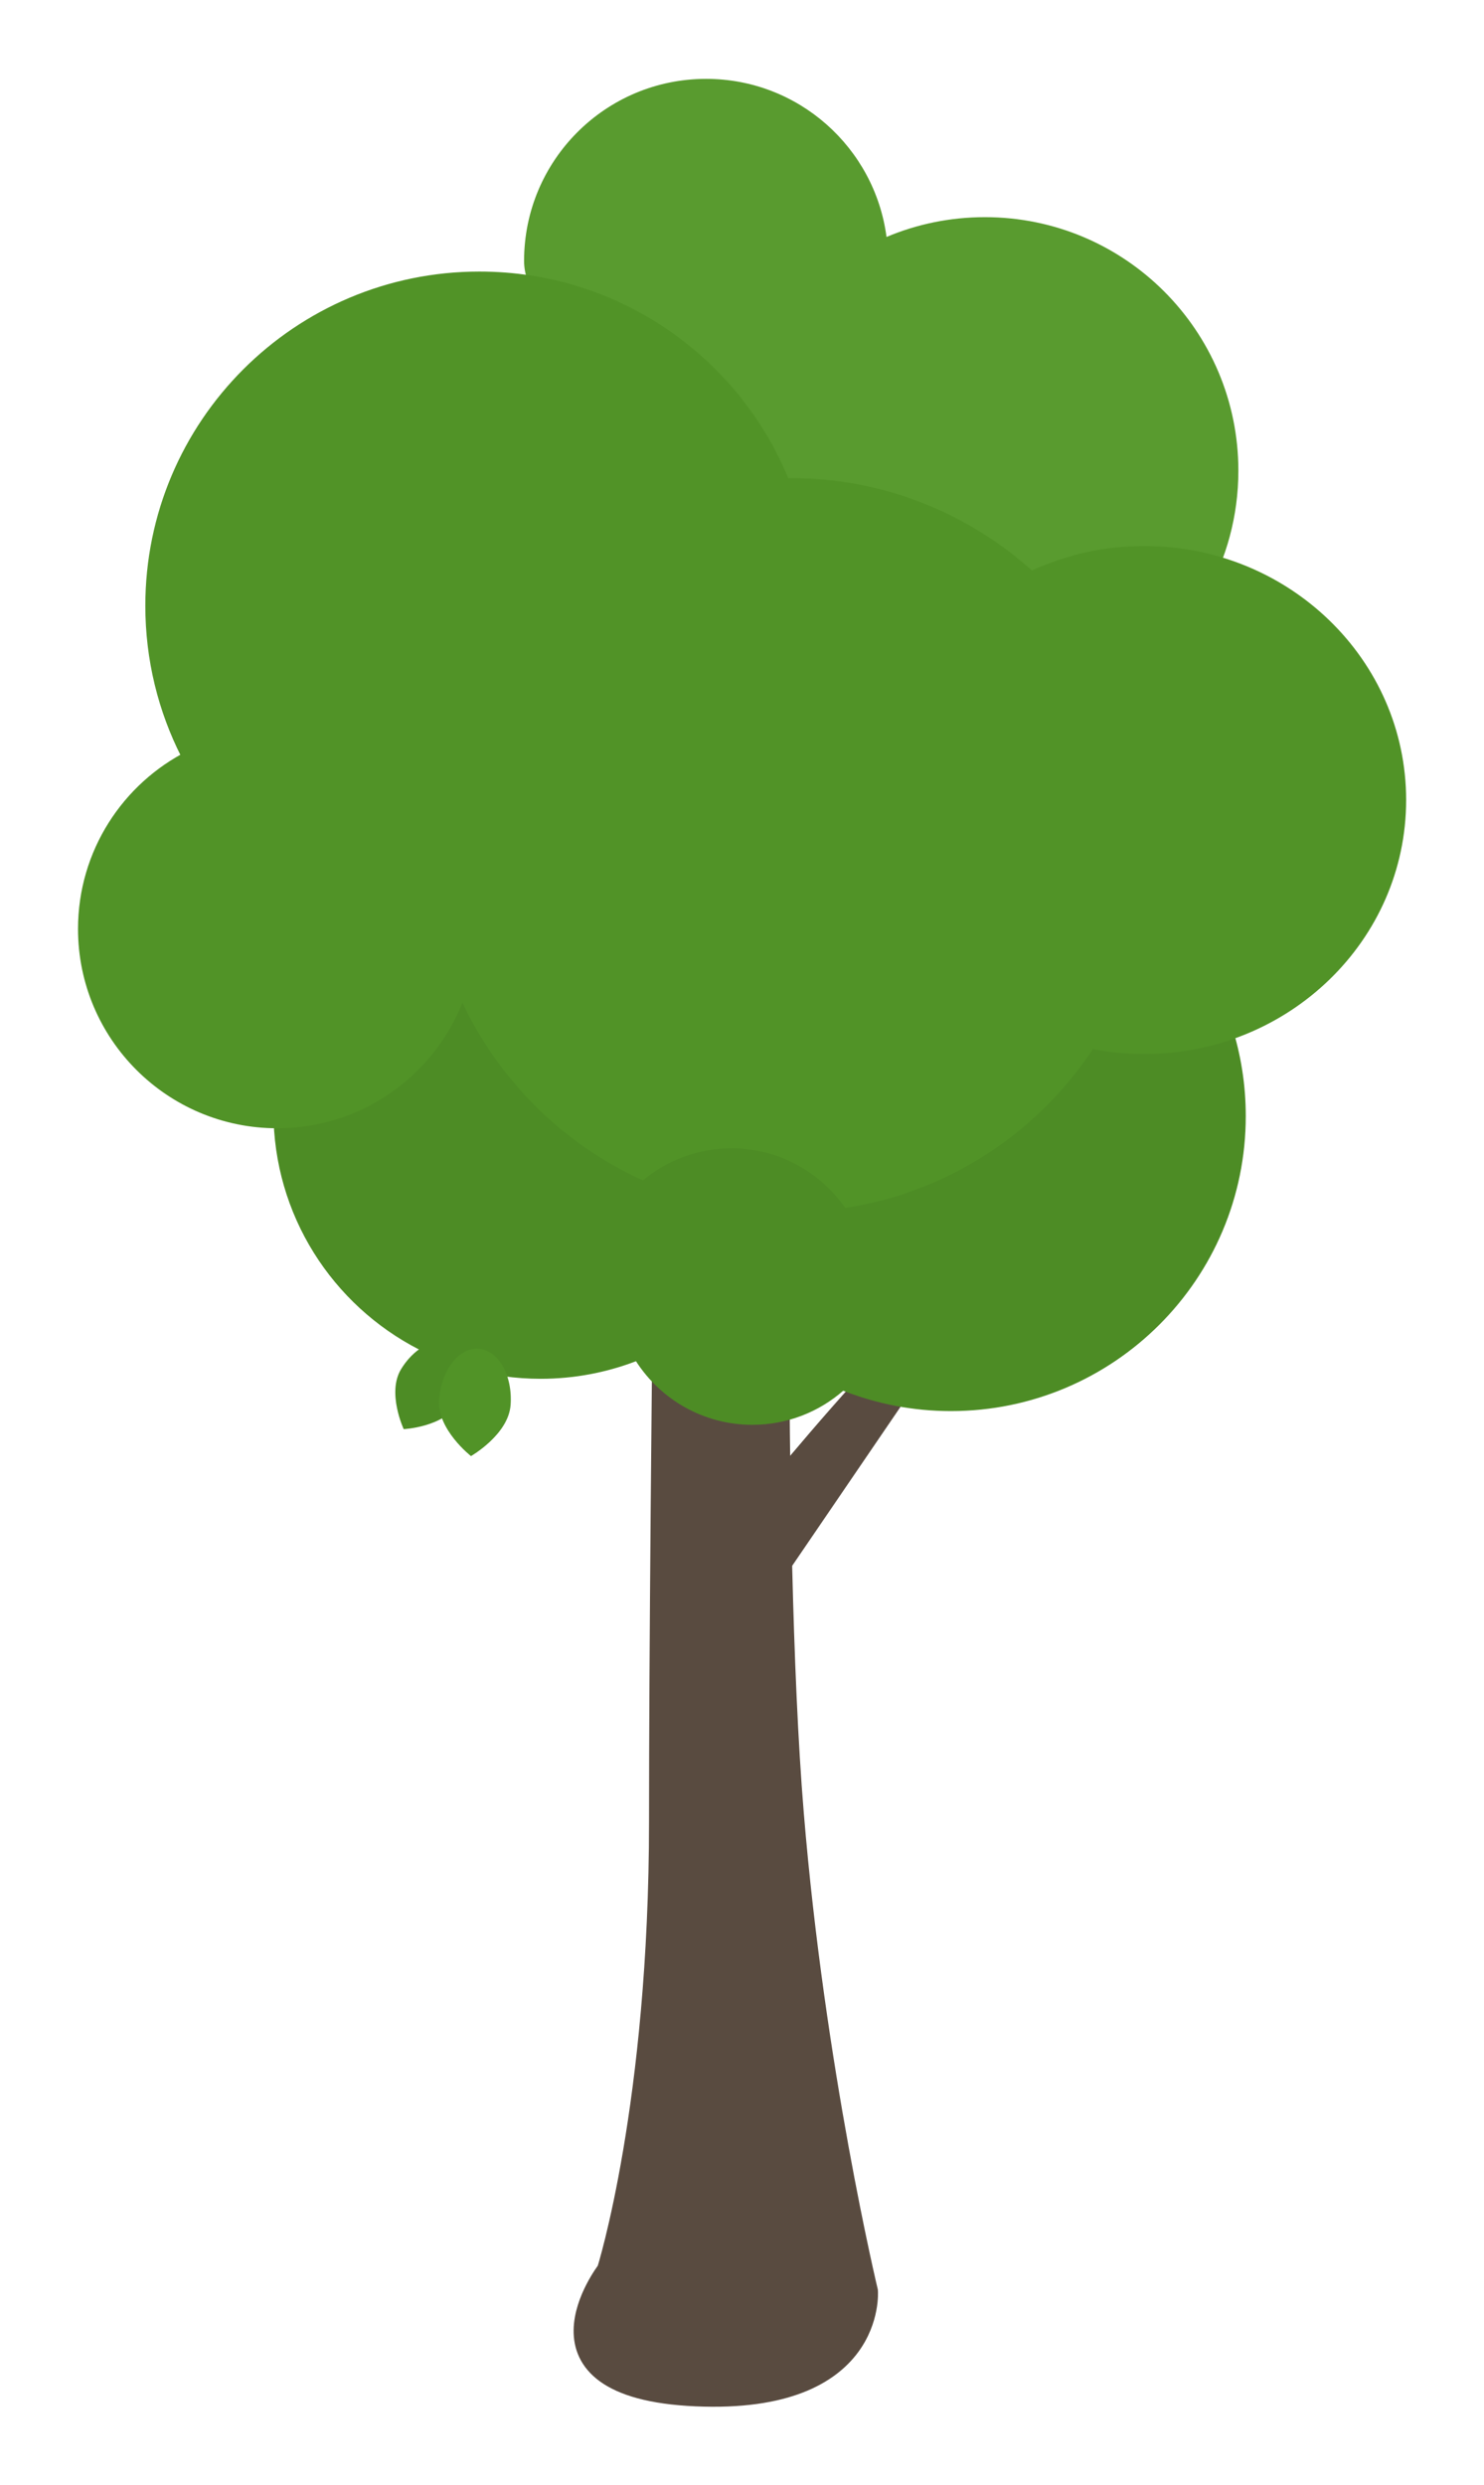 <svg xmlns="http://www.w3.org/2000/svg" xmlns:xlink="http://www.w3.org/1999/xlink" id="Layer_1" width="227" height="380" x="0" y="0" enable-background="new 0 0 227 380" version="1.1" viewBox="0 0 227 380" xml:space="preserve"><g id="Tree2.svg"><path id="trBorder" fill="#594B40" stroke="#594B40" stroke-miterlimit="10" stroke-width="3" d="M104.219,180.497 c-0.907-0.408-1.796-0.847-2.676-1.301c-0.348,31.094-0.764,73.898-0.764,99.309c0,43.375-7.973,68.64-7.973,68.64 s-14.045,18.108,13.647,19.326c27.691,1.217,26.341-16.114,26.341-16.114s-8.101-33.744-11.342-73.064 c-0.888-10.747-1.438-23.917-1.775-37.672l-0.014-0.628l23.979-35.174c0,0-1.188-0.141-2.397-0.141 c-2.354-0.039-15.865,15.848-21.821,22.991l-0.013-0.825c-0.267-18.111-0.231-36.185-0.147-50.19 c-0.498-0.037-1.002-0.059-1.511-0.059C112.605,175.594,107.887,177.437,104.219,180.497z"/><path id="tree1Border" fill="#4D8C25" d="M161.65,128.559c0.002,0.222,0.009,0.442,0.009,0.664 c0,22.813-104.157,35.377-109.535,13.618c-6.403,7.217-10.297,16.709-10.297,27.115c0,15.865,9.039,29.62,22.247,36.396 c0.003-0.002,0.006-0.004,0.01-0.008l0.119,0.075c-0.043-0.022-0.085-0.046-0.129-0.067c-1.02,0.748-1.975,1.777-2.738,3.045 c-2.171,3.604,0.417,9.142,0.417,9.142s6.104-0.302,8.275-3.899c1.079-1.794,1.576-3.705,1.506-5.355l0.057,0.031 c3.536,0.996,7.266,1.526,11.12,1.526c5.136,0,10.044-0.957,14.573-2.688h-0.001l0.007-0.002c-0.003,0-0.004,0.002-0.006,0.002 c3.761,5.851,10.327,9.725,17.797,9.724c5.323,0,10.187-1.967,13.903-5.213c-0.002-0.001-0.004-0.002-0.006-0.003l0.008,0.002 l-0.002,0.001c0.015,0.005,0.029,0.012,0.041,0.019c5.091,1.989,10.625,3.096,16.42,3.096c24.916,0,45.113-20.197,45.113-45.112 C190.559,151.459,178.557,135.07,161.65,128.559z"/><path id="tree2Border" fill="#599B2F" d="M171.09,104.92c11.006-6.84,18.336-19.033,18.336-32.944 c0-21.411-17.359-38.769-38.77-38.769c-5.331,0-10.411,1.076-15.034,3.022l-0.015,0.008c-1.797-13.643-13.461-24.177-27.597-24.177 c-15.377,0-27.844,12.466-27.844,27.843c0,15.377,43.222,27.843,27.844,27.843C87.651,67.747,184.68,133.416,171.09,104.92z"/><path id="tree3Border" fill="#519327" d="M78.103,214.846c-0.324,4.531-6.058,7.814-6.058,7.814s-5.208-4.064-4.886-8.598 c0.325-4.531,3.038-8.031,6.059-7.815C76.24,206.463,78.427,210.312,78.103,214.846 M167.175,160.424 c2.538,0.489,5.161,0.75,7.847,0.75c22.131,0,40.067-17.388,40.067-38.838s-17.938-38.838-40.067-38.838 c-6.146,0-11.967,1.346-17.172,3.744l0.5,0.448c-9.873-9.056-22.99-14.576-37.384-14.576c-0.087,0-0.174,0-0.259,0l-0.13,0.004 c-7.666-18.543-25.93-31.592-47.242-31.592c-28.224,0-51.104,22.88-51.104,51.104c0,8.296,1.978,16.132,5.486,23.059l1.029-0.889 c-9.97,5.011-16.811,15.333-16.811,27.251c0,16.834,13.646,30.481,30.48,30.481c12.855,0,23.844-7.961,28.324-19.218l0.035,0.082 c5.694,12.016,15.5,21.668,27.579,27.102c3.668-3.058,8.386-4.902,13.535-4.902c7.206,0,13.567,3.608,17.385,9.114 c15.879-2.402,29.562-11.58,38.062-24.523L167.175,160.424z"/></g></svg>